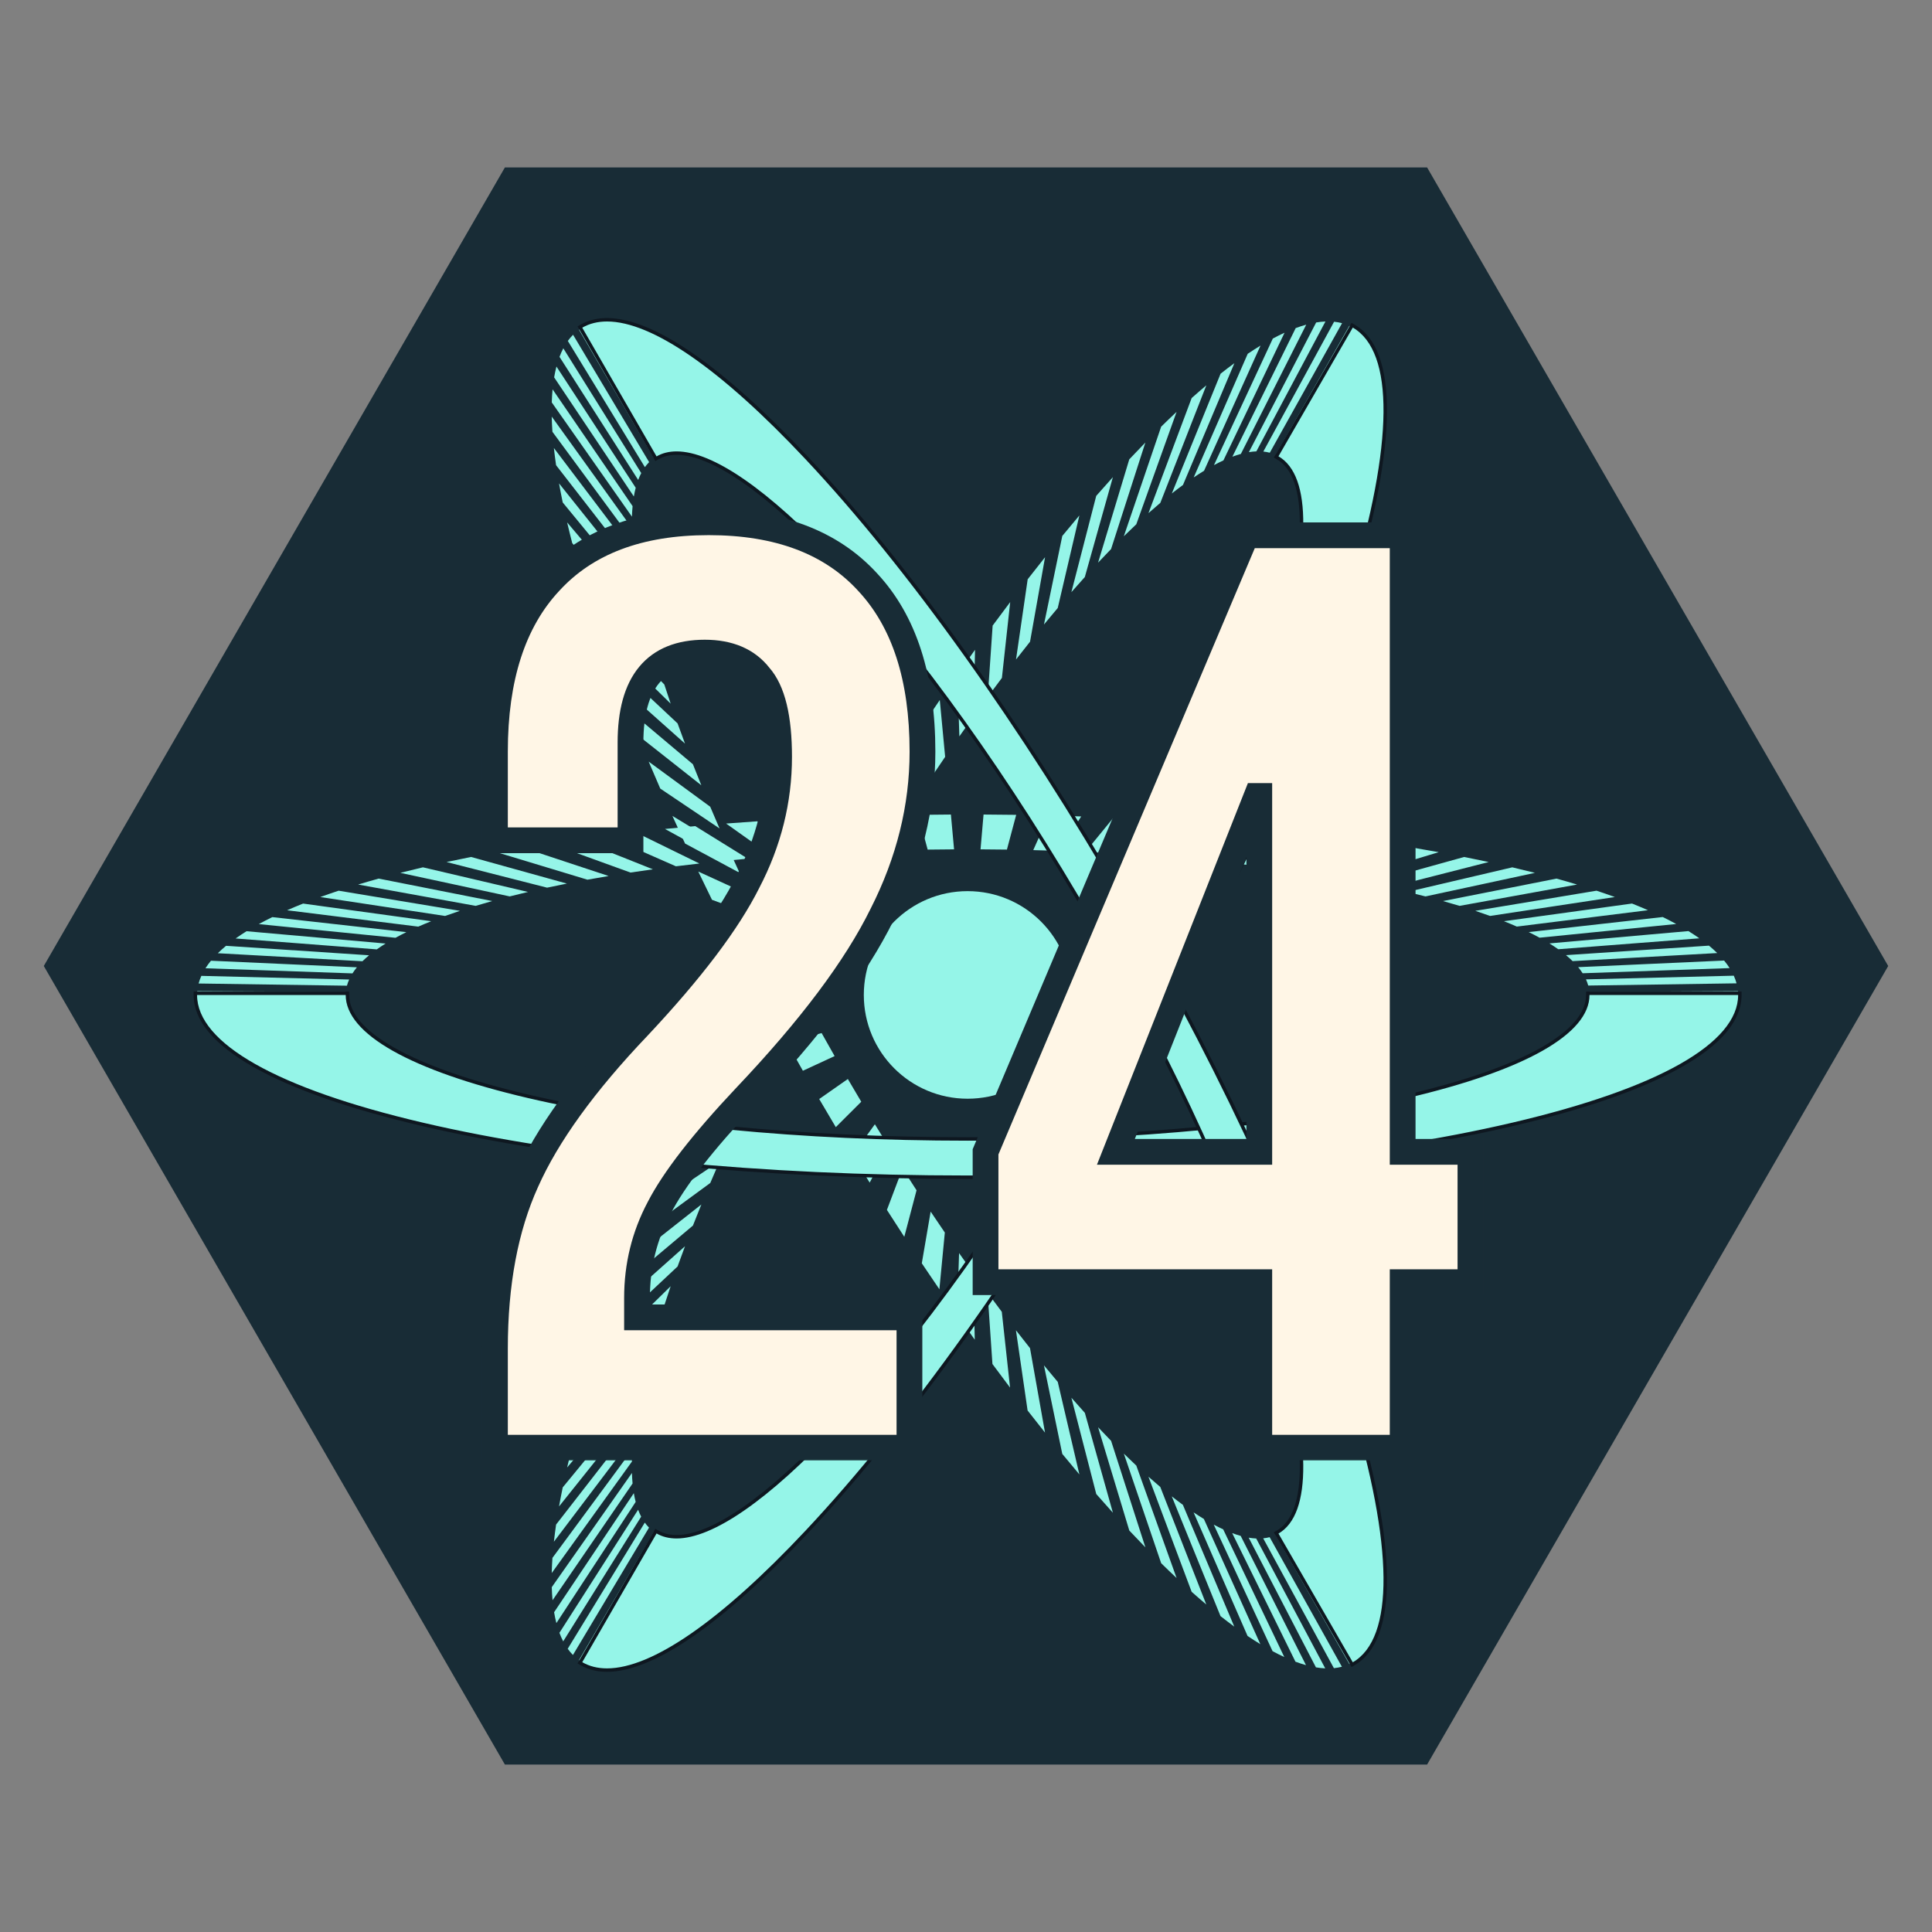 <svg width="750" height="750" viewBox="0 0 750 750" fill="none" xmlns="http://www.w3.org/2000/svg">
<rect x="0" y="0" width="750" height="750" fill="#808080" stroke="none"/>
<g clip-path="url(#clip0_1098_406)">
<path d="M733 375L554 65H196L17 375L196 685H554L733 375Z" fill="#182C36"/>
<path d="M76.567 384.762L134.253 385.046C134.217 385.448 134.199 385.851 134.199 386.256H76.501C76.501 385.755 76.523 385.253 76.567 384.762Z" fill="#95F5E8"/>
<path d="M381.811 316.2C386.039 316.221 390.303 316.262 394.486 316.323L390.883 329.813C387.506 329.763 384.061 329.73 380.641 329.714L381.811 316.2ZM369.14 316.202L370.367 329.715C366.953 329.732 363.504 329.766 360.115 329.816L356.472 316.327C360.661 316.265 364.924 316.223 369.14 316.202ZM407.122 316.57C411.329 316.674 415.567 316.799 419.719 316.943L411.269 330.313C407.923 330.197 404.504 330.096 401.108 330.013L407.122 316.57ZM343.822 316.577L349.909 330.018C346.507 330.103 343.084 330.205 339.735 330.321L331.242 316.953C335.388 316.808 339.621 316.682 343.822 316.577ZM432.232 317.44C436.373 317.626 440.55 317.835 444.648 318.062L431.384 331.216C428.079 331.033 424.709 330.864 421.369 330.715L432.232 317.44ZM318.725 317.453L329.643 330.725C326.305 330.876 322.936 331.045 319.63 331.229L306.31 318.078C310.409 317.85 314.585 317.64 318.725 317.453ZM456.951 318.809C461.009 319.077 465.096 319.369 469.099 319.677L451.083 332.517C447.857 332.269 444.563 332.033 441.29 331.817L456.951 318.809ZM294.018 318.827L309.722 331.833C306.463 332.049 303.171 332.285 299.938 332.534L281.868 319.698C285.88 319.388 289.968 319.095 294.018 318.827ZM481.109 320.669C485.062 321.018 489.036 321.392 492.922 321.78L470.282 334.213C467.149 333.899 463.946 333.598 460.76 333.317L481.109 320.669ZM269.887 320.691L290.291 333.334C287.12 333.614 283.931 333.915 280.811 334.228L258.139 321.799C262.005 321.412 265.956 321.039 269.887 320.691ZM504.518 323.009C508.322 323.435 512.142 323.886 515.873 324.351L488.786 336.285C485.776 335.91 482.695 335.546 479.627 335.203L504.518 323.009ZM246.592 323.024L271.506 335.215C268.447 335.558 265.378 335.921 262.385 336.294L235.276 324.363C238.989 323.9 242.796 323.449 246.592 323.024ZM526.968 325.805C530.6 326.305 534.241 326.831 537.788 327.368L506.469 338.719C503.606 338.286 500.669 337.862 497.739 337.459L526.968 325.805ZM224.219 325.813L253.455 337.465C250.53 337.868 247.601 338.291 244.749 338.723L213.423 327.372C216.959 326.837 220.592 326.312 224.219 325.813ZM548.308 329.035C551.746 329.606 555.18 330.201 558.513 330.806L523.207 341.496C520.513 341.008 517.74 340.527 514.962 340.066L548.308 329.035ZM202.926 329.037L236.266 340.068C233.504 340.526 230.736 341.006 228.038 341.495L192.733 330.805C196.072 330.2 199.501 329.605 202.926 329.037ZM182.872 332.672L220.067 343.005C217.468 343.518 214.882 344.051 212.378 344.59L173.345 334.636C176.447 333.969 179.652 333.308 182.872 332.672ZM568.389 332.675C571.599 333.309 574.802 333.97 577.911 334.639L538.885 344.594C536.369 344.053 533.778 343.519 531.184 343.006L568.389 332.675ZM164.186 336.691L204.971 346.252C202.568 346.814 200.18 347.397 197.873 347.985L155.402 338.836C158.256 338.109 161.212 337.387 164.186 336.691ZM587.077 336.696C590.061 337.395 593.014 338.116 595.855 338.84L553.385 347.989C551.088 347.404 548.699 346.82 546.284 346.255L587.077 336.696ZM147.01 341.066L191.093 349.787C188.89 350.398 186.719 351.027 184.64 351.655L139.027 343.378C141.599 342.6 144.285 341.822 147.01 341.066ZM604.242 341.069C606.958 341.822 609.641 342.599 612.218 343.378L566.606 351.656C564.524 351.027 562.356 350.399 560.162 349.79L604.242 341.069ZM619.77 345.765C622.211 346.571 624.605 347.398 626.886 348.224L578.447 355.568C576.607 354.902 574.676 354.234 572.705 353.583L619.77 345.765ZM131.463 345.768L178.534 353.585C176.561 354.237 174.624 354.906 172.778 355.574L124.339 348.231C126.624 347.403 129.022 346.575 131.463 345.768ZM633.548 350.75C635.681 351.599 637.766 352.47 639.745 353.34L588.83 359.698C587.231 358.996 585.549 358.293 583.826 357.608L633.548 350.75ZM117.659 350.765L167.39 357.618C165.66 358.307 163.973 359.012 162.374 359.715L111.448 353.362C113.429 352.491 115.518 351.617 117.659 350.765ZM645.469 355.989C647.288 356.878 649.049 357.788 650.705 358.693L597.664 364.014C596.33 363.284 594.911 362.551 593.444 361.835L645.469 355.989ZM105.708 356.022L157.75 361.859C156.275 362.581 154.849 363.318 153.515 364.049L100.461 358.736C102.115 357.829 103.881 356.916 105.708 356.022ZM655.443 361.446C656.939 362.371 658.367 363.315 659.688 364.251L604.902 368.492C603.839 367.738 602.688 366.978 601.483 366.232L655.443 361.446ZM95.711 361.501L149.683 366.28C148.486 367.022 147.335 367.784 146.266 368.545L91.465 364.315C92.793 363.371 94.221 362.424 95.711 361.501ZM663.415 367.096C664.564 368.045 665.642 369.013 666.619 369.974L610.49 373.106C609.702 372.331 608.833 371.55 607.906 370.784L663.415 367.096ZM87.749 367.162L143.273 370.837C142.35 371.603 141.483 372.385 140.699 373.159L84.557 370.041C85.529 369.081 86.603 368.112 87.749 367.162ZM669.297 372.884C670.095 373.85 670.816 374.836 671.441 375.813L614.378 377.815C613.873 377.025 613.291 376.229 612.647 375.448L669.297 372.884ZM81.893 372.95L138.551 375.504C137.91 376.284 137.332 377.079 136.832 377.868L79.759 375.883C80.38 374.905 81.097 373.918 81.893 372.95ZM673.051 378.764C673.497 379.747 673.859 380.744 674.126 381.727L616.544 382.586C616.328 381.792 616.036 380.988 615.675 380.194L673.051 378.764ZM78.16 378.834L135.543 380.248C135.186 381.042 134.897 381.848 134.683 382.643L77.099 381.793C77.362 380.811 77.719 379.816 78.16 378.834Z" fill="#95F5E8"/>
<path d="M674.675 384.762C674.72 385.26 674.742 385.762 674.742 386.256H617.043C617.043 385.851 617.025 385.448 616.989 385.046L674.675 384.762Z" fill="#95F5E8"/>
<path d="M224.767 128.009L253.856 177.824C254.187 177.592 254.527 177.375 254.877 177.173L226.028 127.204C225.595 127.455 225.171 127.725 224.767 128.009Z" fill="#95F5E8"/>
<path d="M329.132 418.869C330.855 421.822 332.607 424.79 334.338 427.69L324.457 437.554C322.313 433.963 320.145 430.291 318.014 426.64L329.132 418.869ZM305.453 404.631L318.957 401.042C320.608 404.002 322.303 407.006 323.995 409.971L311.679 415.665C309.589 412.003 307.494 408.29 305.453 404.631ZM339.624 436.445C341.394 439.344 343.191 442.254 344.964 445.094L337.61 459.097C335.41 455.573 333.182 451.966 330.989 448.375L339.624 436.445ZM293.38 382.469L309.204 383.14C310.778 386.099 312.401 389.114 314.029 392.102L299.345 393.551C297.335 389.861 295.328 386.132 293.38 382.469ZM350.362 453.64C352.162 456.458 353.993 459.292 355.804 462.063L351.044 480.127C348.799 476.691 346.529 473.178 344.298 469.685L350.362 453.64ZM281.889 360.314L299.938 365.275C301.432 368.229 302.97 371.232 304.508 374.198L287.555 371.379C285.647 367.7 283.741 363.978 281.889 360.314ZM361.278 470.341C363.101 473.067 364.952 475.803 366.781 478.472L364.668 500.494C362.4 497.182 360.104 493.789 357.842 490.408L361.278 470.341ZM271.071 338.337L291.223 347.568C292.623 350.493 294.064 353.462 295.507 356.392L276.391 349.295C274.599 345.654 272.809 341.967 271.071 338.337ZM372.312 486.453C374.148 489.071 376.01 491.695 377.848 494.251L378.402 520.074C376.122 516.903 373.811 513.648 371.533 510.4L372.312 486.453ZM261.026 316.737L283.126 330.157C284.415 333.015 285.749 335.927 287.092 338.814L265.94 327.464C264.277 323.887 262.623 320.278 261.026 316.737ZM383.378 501.849C385.209 504.334 387.065 506.82 388.895 509.239L392.103 538.665C389.835 535.666 387.534 532.584 385.263 529.502L383.378 501.849ZM251.815 295.655L275.702 313.166C276.876 315.945 278.095 318.784 279.328 321.605L256.313 306.124C254.784 302.624 253.27 299.102 251.815 295.655ZM394.388 516.407C396.202 518.743 398.037 521.074 399.844 523.337L405.673 556.136C403.435 553.333 401.159 550.442 398.91 547.547L394.388 516.407ZM243.495 275.224L268.988 296.679C270.04 299.365 271.138 302.113 272.251 304.847L247.542 285.354C246.161 281.963 244.799 278.555 243.495 275.224ZM405.257 530.019C407.045 532.194 408.848 534.355 410.618 536.444L419.013 572.365C416.823 569.78 414.591 567.105 412.377 564.412L405.257 530.019ZM236.122 255.591L263.033 280.82C263.959 283.401 264.927 286.039 265.911 288.66L239.688 265.302C238.467 262.052 237.268 258.784 236.122 255.591ZM229.746 236.885L257.883 265.711C258.668 268.149 259.5 270.655 260.354 273.162L232.809 246.118C231.749 243.011 230.719 239.905 229.746 236.885ZM415.914 542.597C417.655 544.588 419.413 546.564 421.14 548.473L432.031 587.248C429.898 584.89 427.724 582.446 425.57 579.983L415.914 542.597ZM224.412 219.246L253.57 251.452C254.215 253.744 254.904 256.104 255.619 258.466L226.946 227.925C226.062 225.001 225.209 222.081 224.412 219.246ZM426.278 554.05C427.975 555.858 429.675 557.636 431.33 559.333L444.642 600.687C442.595 598.589 440.493 596.392 438.396 594.157L426.278 554.05ZM220.158 202.793L250.133 238.156C250.628 240.271 251.169 242.466 251.741 244.68L222.147 210.862C221.44 208.125 220.77 205.41 220.158 202.793ZM436.278 564.3C437.903 565.897 439.53 567.46 441.116 568.948L456.754 612.589C454.791 610.747 452.776 608.812 450.765 606.836L436.278 564.3ZM445.835 573.267C447.384 574.648 448.928 575.987 450.425 577.247L468.284 622.869C466.429 621.306 464.515 619.647 462.596 617.935L445.835 573.267ZM217.016 187.646L247.596 225.924C247.94 227.857 248.328 229.869 248.75 231.904L218.446 195.048C217.924 192.53 217.442 190.04 217.016 187.646ZM454.881 580.886C456.335 582.035 457.786 583.141 459.193 584.174L479.144 631.447C477.401 630.168 475.604 628.798 473.803 627.375L454.881 580.886ZM215.015 173.917L245.98 214.844C246.17 216.58 246.403 218.394 246.672 220.236L215.871 180.594C215.538 178.315 215.251 176.068 215.015 173.917ZM463.35 587.101C464.704 588.014 466.049 588.877 467.348 589.667L489.26 638.262C487.648 637.281 485.98 636.21 484.301 635.079L463.35 587.101ZM214.175 161.715L245.303 205.004C245.337 206.526 245.412 208.129 245.524 209.768L214.449 167.616C214.309 165.587 214.217 163.601 214.175 161.715ZM471.178 591.865C472.427 592.536 473.66 593.152 474.844 593.696L498.565 643.262C497.094 642.587 495.562 641.821 494.013 640.989L471.178 591.865ZM214.509 151.135L245.573 196.479C245.449 197.785 245.364 199.163 245.32 200.571L214.195 156.219C214.25 154.467 214.356 152.757 214.509 151.135ZM478.332 595.151C479.458 595.571 480.57 595.934 481.635 596.229L506.986 646.404C505.666 646.038 504.289 645.589 502.892 645.068L478.332 595.151ZM216.014 142.289L246.785 189.35C246.506 190.417 246.263 191.558 246.061 192.741L215.117 146.493C215.366 145.026 215.668 143.611 216.014 142.289ZM484.742 596.925C485.74 597.092 486.72 597.198 487.657 597.241L514.454 647.659C513.296 647.607 512.082 647.475 510.846 647.268L484.742 596.925ZM218.674 135.213L248.93 183.648C248.497 184.475 248.097 185.373 247.742 186.318L217.201 138.528C217.641 137.355 218.137 136.24 218.674 135.213ZM490.365 597.175C491.233 597.09 492.076 596.941 492.872 596.731L520.919 647.028C519.933 647.288 518.889 647.474 517.815 647.578L490.365 597.175ZM222.462 129.954L251.99 179.399C251.409 179.981 250.856 180.635 250.346 181.341L220.43 132.352C221.06 131.48 221.744 130.673 222.462 129.954Z" fill="#95F5E8"/>
<path d="M523.821 645.986C524.275 645.776 524.722 645.545 525.149 645.298L496.3 595.329C495.949 595.531 495.591 595.716 495.225 595.887L523.821 645.986Z" fill="#95F5E8"/>
<path d="M523.822 126.477L495.226 176.576C495.592 176.746 495.95 176.932 496.3 177.135L525.149 127.166C524.716 126.916 524.27 126.684 523.822 126.477Z" fill="#95F5E8"/>
<path d="M324.112 362.289C322.416 365.258 320.722 368.259 319.077 371.208L305.593 367.583C307.631 363.93 309.727 360.217 311.824 356.545L324.112 362.289ZM324.603 334.664L334.464 344.564C332.726 347.473 330.972 350.443 329.25 353.391L318.161 345.572C320.287 341.931 322.455 338.261 324.603 334.664ZM314.137 380.163C312.512 383.146 310.89 386.157 309.317 389.113L293.513 389.745C295.464 386.078 297.475 382.345 299.488 378.65L314.137 380.163ZM337.76 313.127L345.091 327.166C343.315 330.009 341.515 332.922 339.742 335.826L331.145 323.834C333.336 320.248 335.561 316.646 337.76 313.127ZM304.615 398.06C303.074 401.028 301.536 404.03 300.041 406.985L282.018 411.895C283.87 408.232 285.778 404.51 287.687 400.831L304.615 398.06ZM351.201 292.098L355.93 310.209C354.118 312.98 352.286 315.813 350.487 318.629L344.452 302.537C346.683 299.046 348.954 295.534 351.201 292.098ZM295.609 415.864C294.16 418.806 292.717 421.777 291.319 424.695L271.191 433.877C272.925 430.257 274.716 426.571 276.513 422.922L295.609 415.864ZM364.825 271.741L366.906 293.808C365.073 296.483 363.223 299.216 361.406 301.93L357.995 281.827C360.252 278.454 362.55 275.061 364.825 271.741ZM287.173 433.476C285.823 436.375 284.483 439.3 283.187 442.169L261.101 455.56C262.707 452.001 264.371 448.372 266.045 444.774L287.173 433.476ZM378.508 252.241L377.936 278.09C376.106 280.636 374.251 283.247 372.422 285.854L371.675 261.861C373.942 258.631 376.24 255.395 378.508 252.241ZM279.372 450.758C278.136 453.586 276.911 456.436 275.731 459.23L251.852 476.722C253.315 473.258 254.834 469.724 256.367 466.216L279.372 450.758ZM392.16 233.724L388.939 263.166C387.119 265.571 385.27 268.048 383.443 270.526L385.343 242.853C387.609 239.779 389.903 236.707 392.16 233.724ZM272.27 467.571C271.154 470.31 270.053 473.065 268.997 475.762L243.507 497.209C244.815 493.869 246.18 490.453 247.563 487.057L272.27 467.571ZM405.694 216.302L399.86 249.108C398.06 251.361 396.229 253.686 394.418 256.018L398.945 224.872C401.191 221.981 403.461 219.097 405.694 216.302ZM265.917 483.79C264.927 486.426 263.957 489.068 263.033 491.645L236.121 516.876C237.265 513.687 238.466 510.416 239.691 507.153L265.917 483.79ZM419.011 200.101L410.617 236.021C408.844 238.113 407.044 240.271 405.266 242.434L412.383 208.044C414.588 205.362 416.818 202.69 419.011 200.101ZM432.023 185.226L421.127 224.007C419.408 225.906 417.653 227.879 415.909 229.872L425.558 192.495C427.719 190.024 429.894 187.579 432.023 185.226ZM260.352 499.308C259.499 501.812 258.666 504.323 257.877 506.772L229.742 535.592C230.717 532.565 231.747 529.461 232.802 526.364L260.352 499.308ZM444.631 171.787L431.319 213.142C429.657 214.847 427.958 216.623 426.269 218.423L438.382 178.321C440.472 176.094 442.575 173.895 444.631 171.787ZM255.615 514.01C254.898 516.384 254.208 518.745 253.566 521.027L224.408 553.233C225.202 550.41 226.054 547.492 226.94 544.559L255.615 514.01ZM456.752 159.877L441.114 203.517C439.531 205.003 437.901 206.57 436.27 208.172L450.759 165.634C452.776 163.653 454.792 161.715 456.752 159.877ZM251.738 527.796C251.168 530.001 250.628 532.192 250.132 534.31L220.157 569.673C220.771 567.052 221.439 564.339 222.145 561.61L251.738 527.796ZM248.752 540.556C248.33 542.588 247.942 544.594 247.599 546.521L217.02 584.798C217.445 582.41 217.925 579.923 218.448 577.405L248.752 540.556ZM468.299 149.582L450.439 195.204C448.938 196.469 447.39 197.811 445.838 199.194L462.604 154.521C464.523 152.81 466.44 151.148 468.299 149.582ZM246.676 552.199C246.408 554.033 246.176 555.842 245.985 557.578L215.021 598.492C215.257 596.343 215.545 594.102 215.876 591.831L246.676 552.199ZM479.188 140.985L459.227 188.265C457.819 189.297 456.364 190.406 454.903 191.56L473.834 145.064C475.642 143.637 477.443 142.264 479.188 140.985ZM245.528 562.641C245.415 564.27 245.34 565.866 245.305 567.386L214.177 610.661C214.22 608.774 214.314 606.793 214.454 604.774L245.528 562.641ZM489.336 134.156L467.41 182.759C466.11 183.549 464.759 184.415 463.396 185.332L484.362 137.344C486.05 136.208 487.724 135.136 489.336 134.156ZM245.317 571.803C245.36 573.219 245.443 574.596 245.564 575.893L214.499 621.219C214.348 619.607 214.245 617.898 214.192 616.14L245.317 571.803ZM498.666 129.156L474.928 178.729C473.735 179.275 472.5 179.89 471.258 180.556L494.106 131.425C495.65 130.597 497.184 129.833 498.666 129.156ZM246.048 579.641C246.247 580.827 246.489 581.97 246.766 583.04L215.989 630.083C215.645 628.757 215.346 627.339 215.099 625.869L246.048 579.641ZM507.078 126.036L481.708 176.215C480.645 176.507 479.535 176.867 478.41 177.283L502.989 127.361C504.385 126.843 505.76 126.397 507.078 126.036ZM247.716 586.079C248.07 587.027 248.469 587.929 248.9 588.762L218.635 637.178C218.101 636.149 217.608 635.031 217.17 633.857L247.716 586.079ZM514.537 124.802L487.719 175.221C486.786 175.259 485.808 175.363 484.813 175.528L510.93 125.183C512.166 124.978 513.379 124.85 514.537 124.802ZM250.312 591.074C250.819 591.783 251.37 592.439 251.949 593.023L222.414 642.461C221.696 641.737 221.014 640.926 220.386 640.048L250.312 591.074ZM520.986 125.453L492.929 175.747C492.134 175.535 491.291 175.383 490.424 175.294L517.892 124.892C518.962 125.001 520.003 125.19 520.986 125.453Z" fill="#95F5E8"/>
<path d="M224.769 644.454C225.177 644.742 225.601 645.012 226.029 645.259L254.878 595.29C254.528 595.088 254.188 594.87 253.858 594.638L224.769 644.454Z" fill="#95F5E8"/>
<path d="M375.622 426.522C397.874 426.522 415.913 408.483 415.913 386.231C415.913 363.979 397.874 345.939 375.622 345.939C353.369 345.939 335.33 363.979 335.33 386.231C335.33 408.483 353.369 426.522 375.622 426.522Z" fill="#95F5E8"/>
<path d="M375.621 456.994C295.673 456.994 220.504 449.699 163.959 436.454C107.13 423.141 75.832 405.314 75.832 386.256V385.588H134.867V386.256C134.867 401.021 159.796 414.991 205.062 425.595C250.613 436.266 311.186 442.142 375.621 442.142C440.056 442.142 500.63 436.266 546.181 425.595C591.447 414.991 616.376 401.02 616.376 386.256V385.588H675.411V386.256C675.411 405.314 644.114 423.141 587.284 436.454C530.739 449.699 455.569 456.994 375.621 456.994Z" fill="#95F5E8"/>
<path d="M674.743 386.256C674.743 404.972 643.629 422.569 587.133 435.803C530.636 449.038 455.519 456.326 375.621 456.326C295.724 456.326 220.607 449.038 164.111 435.803C107.614 422.569 76.501 404.972 76.501 386.256H134.2C134.2 401.362 159.312 415.564 204.91 426.246C250.509 436.927 311.136 442.81 375.621 442.81C440.107 442.81 500.734 436.927 546.333 426.246C591.931 415.564 617.044 401.362 617.044 386.256H674.743ZM676.079 384.92H615.708V386.256C615.708 393.257 609.794 400.151 598.13 406.747C586.127 413.535 568.597 419.658 546.028 424.945C500.526 435.604 440.008 441.474 375.621 441.474C311.235 441.474 250.717 435.604 205.215 424.945C182.646 419.658 165.116 413.535 153.113 406.747C141.45 400.151 135.536 393.257 135.536 386.256V384.92H75.165V386.256C75.165 396.088 83.003 405.506 98.462 414.248C113.582 422.799 135.567 430.489 163.807 437.104C220.4 450.361 295.624 457.662 375.621 457.662C455.619 457.662 530.844 450.361 587.437 437.104C615.677 430.489 637.662 422.799 652.782 414.248C668.241 405.506 676.079 396.088 676.079 386.256L676.079 384.92Z" fill="#0E1720"/>
<path d="M495.387 595.084L495.966 594.75C508.752 587.368 508.386 558.793 494.937 514.289C481.402 469.507 456.205 414.111 423.987 358.308C391.769 302.505 356.394 252.986 324.378 218.872C291.043 183.355 272.408 175.9 262.645 175.9C259.84 175.9 257.339 176.523 255.211 177.751L254.633 178.085L225.116 126.959L225.694 126.626C228.56 124.971 231.911 124.131 235.652 124.131C253.423 124.131 280.248 142.706 313.229 177.847C352.972 220.192 396.874 281.644 436.85 350.881C476.822 420.117 508.09 488.864 524.893 544.458C541.778 600.329 541.988 636.347 525.483 645.876L524.904 646.21L495.387 595.084Z" fill="#95F5E8"/>
<path d="M235.652 124.8C253.089 124.8 279.86 143.268 312.742 178.304C352.452 220.614 396.322 282.022 436.271 351.216C476.22 420.409 507.466 489.106 524.253 544.651C541.04 600.196 541.358 635.939 525.149 645.298L496.3 595.329C509.382 587.776 509.125 558.927 495.576 514.096C482.027 469.266 456.808 413.82 424.565 357.974C392.322 302.127 356.915 252.565 324.865 218.415C298.323 190.136 276.718 175.232 262.645 175.232C259.724 175.232 257.126 175.875 254.877 177.173L226.028 127.205C228.815 125.596 232.031 124.8 235.652 124.8ZM235.652 123.464C231.792 123.464 228.329 124.333 225.36 126.048L224.203 126.716L224.871 127.873L253.72 177.841L254.388 178.998L255.545 178.33C257.57 177.161 259.959 176.568 262.645 176.568C269.388 176.568 278.025 180.185 288.318 187.317C298.808 194.586 310.776 205.357 323.89 219.33C355.873 253.407 391.216 302.882 423.408 358.642C455.602 414.402 480.777 469.748 494.297 514.483C501.003 536.672 504.466 554.914 504.588 568.703C504.708 582.103 501.694 590.671 495.632 594.172L494.475 594.84L495.143 595.997L523.992 645.966L524.66 647.123L525.817 646.455C534.332 641.539 538.568 630.042 538.41 612.283C538.256 594.913 533.923 572.029 525.532 544.265C508.716 488.624 477.427 419.827 437.428 350.548C397.429 281.267 353.494 219.772 313.716 177.39C280.606 142.111 253.612 123.464 235.652 123.464Z" fill="#0E1720"/>
<path d="M235.652 648.332C231.91 648.331 228.56 647.492 225.694 645.838L225.116 645.504L254.633 594.378L255.212 594.712C257.34 595.94 259.841 596.563 262.645 596.563C272.409 596.562 291.045 589.106 324.379 553.59C356.393 519.479 391.769 469.96 423.988 414.155C456.206 358.351 481.404 302.955 494.938 258.173C508.387 213.67 508.753 185.096 495.966 177.713L495.388 177.379L524.905 126.253L525.484 126.588C541.988 136.117 541.779 172.134 524.893 228.006C508.093 283.596 476.826 352.343 436.851 421.581C396.876 490.818 352.974 552.27 313.23 594.617C280.25 629.757 253.424 648.332 235.655 648.332H235.652Z" fill="#95F5E8"/>
<path d="M525.15 127.166C541.358 136.524 541.04 172.268 524.253 227.813C507.467 283.357 476.221 352.054 436.272 421.247C396.323 490.441 352.453 551.849 312.743 594.16C279.858 629.198 253.089 647.664 235.652 647.664C232.033 647.664 228.814 646.868 226.028 645.259L254.878 595.29C257.127 596.589 259.723 597.231 262.645 597.231C276.719 597.231 298.326 582.325 324.865 554.047C356.915 519.899 392.323 470.336 424.566 414.489C456.809 358.643 482.028 303.198 495.577 258.367C509.126 213.536 509.382 184.688 496.3 177.135L525.15 127.166ZM524.661 125.341L523.993 126.498L495.143 176.467L494.475 177.624L495.632 178.292C501.695 181.792 504.708 190.361 504.589 203.76C504.466 217.549 501.004 235.791 494.298 257.98C480.778 302.716 455.602 358.061 423.409 413.821C391.216 469.582 355.873 519.057 323.891 553.133C310.778 567.105 298.81 577.876 288.32 585.145C278.026 592.278 269.388 595.895 262.645 595.895C259.959 595.895 257.571 595.302 255.546 594.133L254.389 593.465L253.721 594.622L224.871 644.591L224.203 645.748L225.36 646.416C228.33 648.131 231.793 649 235.652 649C253.613 649 280.607 630.353 313.717 595.074C353.495 552.691 397.43 491.195 437.429 421.915C477.428 352.635 508.717 283.839 525.532 228.199C533.923 200.435 538.256 177.551 538.411 160.181C538.569 142.422 534.332 130.925 525.818 126.009L524.661 125.341Z" fill="#0E1720"/>
<mask id="mask0_1098_406" style="mask-type:luminance" maskUnits="userSpaceOnUse" x="395" y="438" width="33" height="21">
<path d="M426.598 438.875C420.168 439.198 413.617 439.461 407.123 439.658L406.027 440.291C402.611 445.813 399.107 451.355 395.61 456.763L396.754 458.825C403.254 458.719 409.883 458.56 416.456 458.35L417.548 457.72C421.019 452.129 424.471 446.469 427.81 440.896L426.598 438.875Z" fill="white"/>
</mask>
<g mask="url(#mask0_1098_406)">
<path d="M495.387 595.084L495.966 594.75C508.752 587.368 508.386 558.793 494.936 514.289C481.402 469.507 456.205 414.111 423.987 358.308C391.769 302.505 356.394 252.986 324.378 218.872C291.043 183.355 272.408 175.9 262.645 175.9C259.84 175.9 257.339 176.523 255.211 177.751L254.632 178.085L225.115 126.959L225.694 126.626C228.56 124.971 231.911 124.131 235.651 124.131C253.423 124.131 280.248 142.706 313.229 177.847C352.972 220.192 396.874 281.644 436.85 350.881C476.822 420.117 508.09 488.864 524.892 544.458C541.778 600.329 541.987 636.347 525.483 645.876L524.904 646.21L495.387 595.084Z" fill="#95F5E8"/>
<path d="M235.652 124.8C253.089 124.8 279.86 143.268 312.742 178.304C352.452 220.614 396.322 282.022 436.271 351.216C476.22 420.409 507.466 489.106 524.253 544.651C541.04 600.196 541.358 635.939 525.149 645.298L496.3 595.329C509.382 587.776 509.125 558.927 495.576 514.096C482.027 469.266 456.808 413.82 424.565 357.974C392.322 302.127 356.915 252.565 324.865 218.415C298.323 190.136 276.718 175.232 262.645 175.232C259.724 175.232 257.126 175.875 254.877 177.173L226.028 127.205C228.815 125.596 232.031 124.8 235.652 124.8ZM235.652 123.464C231.792 123.464 228.329 124.333 225.36 126.048L224.203 126.716L224.871 127.873L253.72 177.841L254.388 178.998L255.545 178.33C257.57 177.161 259.959 176.568 262.645 176.568C269.388 176.568 278.025 180.185 288.318 187.317C298.808 194.586 310.776 205.357 323.89 219.33C355.873 253.407 391.216 302.882 423.408 358.642C455.602 414.402 480.777 469.748 494.297 514.483C501.003 536.672 504.466 554.914 504.588 568.703C504.708 582.103 501.694 590.671 495.632 594.172L494.475 594.84L495.143 595.997L523.992 645.966L524.66 647.123L525.817 646.455C534.332 641.539 538.568 630.042 538.41 612.283C538.256 594.913 533.923 572.029 525.532 544.265C508.716 488.624 477.427 419.827 437.428 350.548C397.429 281.267 353.494 219.772 313.716 177.39C280.606 142.111 253.612 123.464 235.652 123.464Z" fill="#0E1720"/>
<path d="M235.652 648.332C231.91 648.331 228.56 647.492 225.694 645.837L225.116 645.504L254.633 594.378L255.212 594.712C257.34 595.94 259.841 596.563 262.645 596.563C272.409 596.562 291.045 589.106 324.379 553.59C356.393 519.479 391.769 469.959 423.988 414.155C456.206 358.351 481.403 302.955 494.938 258.173C508.387 213.67 508.752 185.096 495.966 177.713L495.388 177.379L524.905 126.253L525.484 126.587C541.988 136.116 541.779 172.134 524.893 228.006C508.092 283.596 476.825 352.343 436.851 421.581C396.876 490.818 352.973 552.27 313.23 594.617C280.249 629.757 253.424 648.332 235.654 648.332H235.652Z" fill="#95F5E8"/>
<path d="M525.15 127.166C541.358 136.524 541.04 172.268 524.253 227.812C507.467 283.357 476.22 352.054 436.272 421.247C396.323 490.441 352.452 551.849 312.743 594.16C279.858 629.198 253.089 647.664 235.652 647.664C232.033 647.664 228.814 646.867 226.028 645.259L254.878 595.29C257.127 596.589 259.723 597.231 262.645 597.231C276.718 597.231 298.326 582.325 324.865 554.047C356.915 519.899 392.323 470.335 424.566 414.489C456.809 358.643 482.028 303.198 495.577 258.367C509.125 213.536 509.382 184.688 496.3 177.135L525.15 127.166ZM524.66 125.341L523.992 126.498L495.143 176.467L494.475 177.624L495.632 178.292C501.695 181.792 504.708 190.361 504.589 203.76C504.466 217.549 501.004 235.791 494.298 257.98C480.777 302.716 455.602 358.061 423.409 413.821C391.216 469.582 355.873 519.057 323.891 553.133C310.778 567.105 298.81 577.876 288.32 585.145C278.026 592.278 269.388 595.895 262.645 595.895C259.959 595.895 257.571 595.302 255.546 594.133L254.389 593.465L253.721 594.622L224.871 644.591L224.203 645.748L225.36 646.416C228.33 648.131 231.792 649 235.652 649C253.612 649 280.607 630.353 313.717 595.074C353.495 552.691 397.43 491.195 437.429 421.915C477.428 352.635 508.717 283.839 525.532 228.199C533.923 200.435 538.256 177.55 538.411 160.181C538.569 142.422 534.332 130.925 525.818 126.009L524.66 125.341Z" fill="#0E1720"/>
<path d="M375.621 456.994C295.673 456.994 220.504 449.699 163.959 436.454C107.129 423.141 75.832 405.314 75.832 386.256V385.588H134.867V386.256C134.867 401.021 159.796 414.991 205.062 425.595C250.613 436.265 311.186 442.142 375.621 442.142C440.056 442.142 500.63 436.265 546.18 425.595C591.447 414.991 616.376 401.02 616.376 386.256V385.588H675.411V386.256C675.411 405.314 644.113 423.141 587.284 436.454C530.738 449.699 455.568 456.994 375.621 456.994Z" fill="#95F5E8"/>
<path d="M674.743 386.256C674.743 404.972 643.629 422.568 587.132 435.803C530.636 449.037 455.519 456.326 375.621 456.326C295.724 456.326 220.607 449.037 164.111 435.803C107.614 422.568 76.501 404.972 76.501 386.256H134.2C134.2 401.362 159.311 415.564 204.91 426.246C250.509 436.927 311.135 442.81 375.621 442.81C440.107 442.81 500.734 436.927 546.333 426.246C591.931 415.564 617.044 401.362 617.044 386.256H674.743ZM676.079 384.92H615.708V386.256C615.708 393.257 609.794 400.151 598.13 406.747C586.127 413.535 568.597 419.658 546.028 424.945C500.526 435.604 440.008 441.474 375.621 441.474C311.235 441.474 250.717 435.604 205.215 424.945C182.646 419.658 165.116 413.535 153.113 406.747C141.449 400.151 135.536 393.257 135.536 386.256V384.92H75.165V386.256C75.165 396.088 83.003 405.505 98.462 414.248C113.581 422.799 135.567 430.489 163.806 437.104C220.399 450.361 295.623 457.662 375.621 457.662C455.619 457.662 530.844 450.361 587.437 437.104C615.677 430.489 637.662 422.799 652.782 414.248C668.241 405.505 676.079 396.088 676.079 386.256L676.079 384.92Z" fill="#0E1720"/>
</g>
<mask id="path-25-outside-1_1098_406" maskUnits="userSpaceOnUse" x="187" y="197" width="389" height="370" fill="black">
<rect fill="white" x="187" y="197" width="389" height="370"/>
<path d="M192.136 523.544C192.136 498.244 196.184 476.655 204.28 458.776C212.376 440.56 226.882 420.489 247.796 398.562C268.374 376.635 282.542 357.913 290.3 342.396C298.396 326.879 302.444 310.687 302.444 293.82C302.444 278.64 299.914 268.183 294.854 262.448C290.132 256.376 283.048 253.34 273.602 253.34C254.374 253.34 244.76 264.978 244.76 288.254V326.204H192.136V291.796C192.136 263.123 199.22 241.196 213.388 226.016C227.556 210.499 248.134 202.74 275.12 202.74C302.107 202.74 322.684 210.499 336.852 226.016C351.02 241.196 358.104 263.123 358.104 291.796C358.104 313.385 352.876 334.469 342.418 355.046C332.298 375.623 314.588 399.237 289.288 425.886C272.759 443.427 261.627 457.764 255.892 468.896C250.158 479.691 247.29 491.329 247.29 503.81V511.4H353.044V562H192.136V523.544ZM488.85 497.738H382.59V447.138L483.79 207.8H544.51V447.138H570.822V497.738H544.51V562H488.85V497.738ZM488.85 447.138V309H487.838L433.19 447.138H488.85Z"/>
</mask>
<path d="M192.136 523.544C192.136 498.244 196.184 476.655 204.28 458.776C212.376 440.56 226.882 420.489 247.796 398.562C268.374 376.635 282.542 357.913 290.3 342.396C298.396 326.879 302.444 310.687 302.444 293.82C302.444 278.64 299.914 268.183 294.854 262.448C290.132 256.376 283.048 253.34 273.602 253.34C254.374 253.34 244.76 264.978 244.76 288.254V326.204H192.136V291.796C192.136 263.123 199.22 241.196 213.388 226.016C227.556 210.499 248.134 202.74 275.12 202.74C302.107 202.74 322.684 210.499 336.852 226.016C351.02 241.196 358.104 263.123 358.104 291.796C358.104 313.385 352.876 334.469 342.418 355.046C332.298 375.623 314.588 399.237 289.288 425.886C272.759 443.427 261.627 457.764 255.892 468.896C250.158 479.691 247.29 491.329 247.29 503.81V511.4H353.044V562H192.136V523.544ZM488.85 497.738H382.59V447.138L483.79 207.8H544.51V447.138H570.822V497.738H544.51V562H488.85V497.738ZM488.85 447.138V309H487.838L433.19 447.138H488.85Z" fill="#FFF6E6"/>
<path d="M204.28 458.776L208.835 460.839L208.842 460.823L208.849 460.807L204.28 458.776ZM247.796 398.562L251.414 402.013L251.428 401.998L251.442 401.984L247.796 398.562ZM290.3 342.396L285.867 340.083L285.847 340.121L285.828 340.16L290.3 342.396ZM294.854 262.448L290.908 265.518L291.003 265.64L291.105 265.756L294.854 262.448ZM244.76 326.204V331.204H249.76V326.204H244.76ZM192.136 326.204H187.136V331.204H192.136V326.204ZM213.388 226.016L217.044 229.428L217.062 229.408L217.081 229.387L213.388 226.016ZM336.852 226.016L333.16 229.387L333.178 229.408L333.197 229.428L336.852 226.016ZM342.418 355.046L337.961 352.781L337.946 352.81L337.932 352.839L342.418 355.046ZM289.288 425.886L285.662 422.443L285.656 422.45L285.649 422.457L289.288 425.886ZM255.892 468.896L260.308 471.242L260.323 471.214L260.337 471.186L255.892 468.896ZM247.29 511.4H242.29V516.4H247.29V511.4ZM353.044 511.4H358.044V506.4H353.044V511.4ZM353.044 562V567H358.044V562H353.044ZM192.136 562H187.136V567H192.136V562ZM197.136 523.544C197.136 498.758 201.104 477.911 208.835 460.839L199.726 456.713C191.264 475.399 187.136 497.73 187.136 523.544H197.136ZM208.849 460.807C216.624 443.314 230.712 423.718 251.414 402.013L244.178 395.111C223.052 417.26 208.129 437.806 199.711 456.745L208.849 460.807ZM251.442 401.984C272.146 379.922 286.695 360.787 294.772 344.632L285.828 340.16C278.388 355.04 264.601 373.349 244.15 395.14L251.442 401.984ZM294.733 344.709C303.187 328.505 307.444 311.523 307.444 293.82H297.444C297.444 309.85 293.605 325.252 285.867 340.083L294.733 344.709ZM307.444 293.82C307.444 278.449 304.957 266.341 298.604 259.14L291.105 265.756C294.871 270.024 297.444 278.831 297.444 293.82H307.444ZM298.801 259.378C292.915 251.811 284.201 248.34 273.602 248.34V258.34C281.894 258.34 287.348 260.941 290.908 265.518L298.801 259.378ZM273.602 248.34C262.939 248.34 254.123 251.613 248.116 258.884C242.261 265.972 239.76 276.053 239.76 288.254H249.76C249.76 277.179 252.067 269.803 255.826 265.253C259.433 260.886 265.037 258.34 273.602 258.34V248.34ZM239.76 288.254V326.204H249.76V288.254H239.76ZM244.76 321.204H192.136V331.204H244.76V321.204ZM197.136 326.204V291.796H187.136V326.204H197.136ZM197.136 291.796C197.136 263.902 204.023 243.378 217.044 229.428L209.733 222.604C194.418 239.014 187.136 262.343 187.136 291.796H197.136ZM217.081 229.387C230.049 215.184 249.114 207.74 275.12 207.74V197.74C247.153 197.74 225.064 205.813 209.696 222.645L217.081 229.387ZM275.12 207.74C301.126 207.74 320.192 215.184 333.16 229.387L340.545 222.645C325.177 205.813 303.088 197.74 275.12 197.74V207.74ZM333.197 229.428C346.218 243.378 353.104 263.902 353.104 291.796H363.104C363.104 262.343 355.823 239.014 340.508 222.604L333.197 229.428ZM353.104 291.796C353.104 312.544 348.087 332.856 337.961 352.781L346.876 357.311C357.665 336.082 363.104 314.227 363.104 291.796H353.104ZM337.932 352.839C328.127 372.775 310.797 395.968 285.662 422.443L292.914 429.329C318.38 402.505 336.47 378.472 346.905 357.253L337.932 352.839ZM285.649 422.457C269.038 440.086 257.512 454.834 251.447 466.606L260.337 471.186C265.742 460.694 276.481 446.769 292.927 429.315L285.649 422.457ZM251.477 466.55C245.35 478.083 242.29 490.529 242.29 503.81H252.29C252.29 492.129 254.965 481.298 260.308 471.242L251.477 466.55ZM242.29 503.81V511.4H252.29V503.81H242.29ZM247.29 516.4H353.044V506.4H247.29V516.4ZM348.044 511.4V562H358.044V511.4H348.044ZM353.044 557H192.136V567H353.044V557ZM197.136 562V523.544H187.136V562H197.136ZM488.85 497.738H493.85V492.738H488.85V497.738ZM382.59 497.738H377.59V502.738H382.59V497.738ZM382.59 447.138L377.985 445.191L377.59 446.124V447.138H382.59ZM483.79 207.8V202.8H480.476L479.185 205.853L483.79 207.8ZM544.51 207.8H549.51V202.8H544.51V207.8ZM544.51 447.138H539.51V452.138H544.51V447.138ZM570.822 447.138H575.822V442.138H570.822V447.138ZM570.822 497.738V502.738H575.822V497.738H570.822ZM544.51 497.738V492.738H539.51V497.738H544.51ZM544.51 562V567H549.51V562H544.51ZM488.85 562H483.85V567H488.85V562ZM488.85 447.138V452.138H493.85V447.138H488.85ZM488.85 309H493.85V304H488.85V309ZM487.838 309V304H484.439L483.189 307.161L487.838 309ZM433.19 447.138L428.541 445.299L425.835 452.138H433.19V447.138ZM488.85 492.738H382.59V502.738H488.85V492.738ZM387.59 497.738V447.138H377.59V497.738H387.59ZM387.195 449.085L488.395 209.747L479.185 205.853L377.985 445.191L387.195 449.085ZM483.79 212.8H544.51V202.8H483.79V212.8ZM539.51 207.8V447.138H549.51V207.8H539.51ZM544.51 452.138H570.822V442.138H544.51V452.138ZM565.822 447.138V497.738H575.822V447.138H565.822ZM570.822 492.738H544.51V502.738H570.822V492.738ZM539.51 497.738V562H549.51V497.738H539.51ZM544.51 557H488.85V567H544.51V557ZM493.85 562V497.738H483.85V562H493.85ZM493.85 447.138V309H483.85V447.138H493.85ZM488.85 304H487.838V314H488.85V304ZM483.189 307.161L428.541 445.299L437.839 448.977L492.487 310.839L483.189 307.161ZM433.19 452.138H488.85V442.138H433.19V452.138Z" fill="#182C36" mask="url(#path-25-outside-1_1098_406)"/>
</g>
<defs>
<clipPath id="clip0_1098_406">
<rect width="750" height="750" fill="white"/>
</clipPath>
</defs>
</svg>
